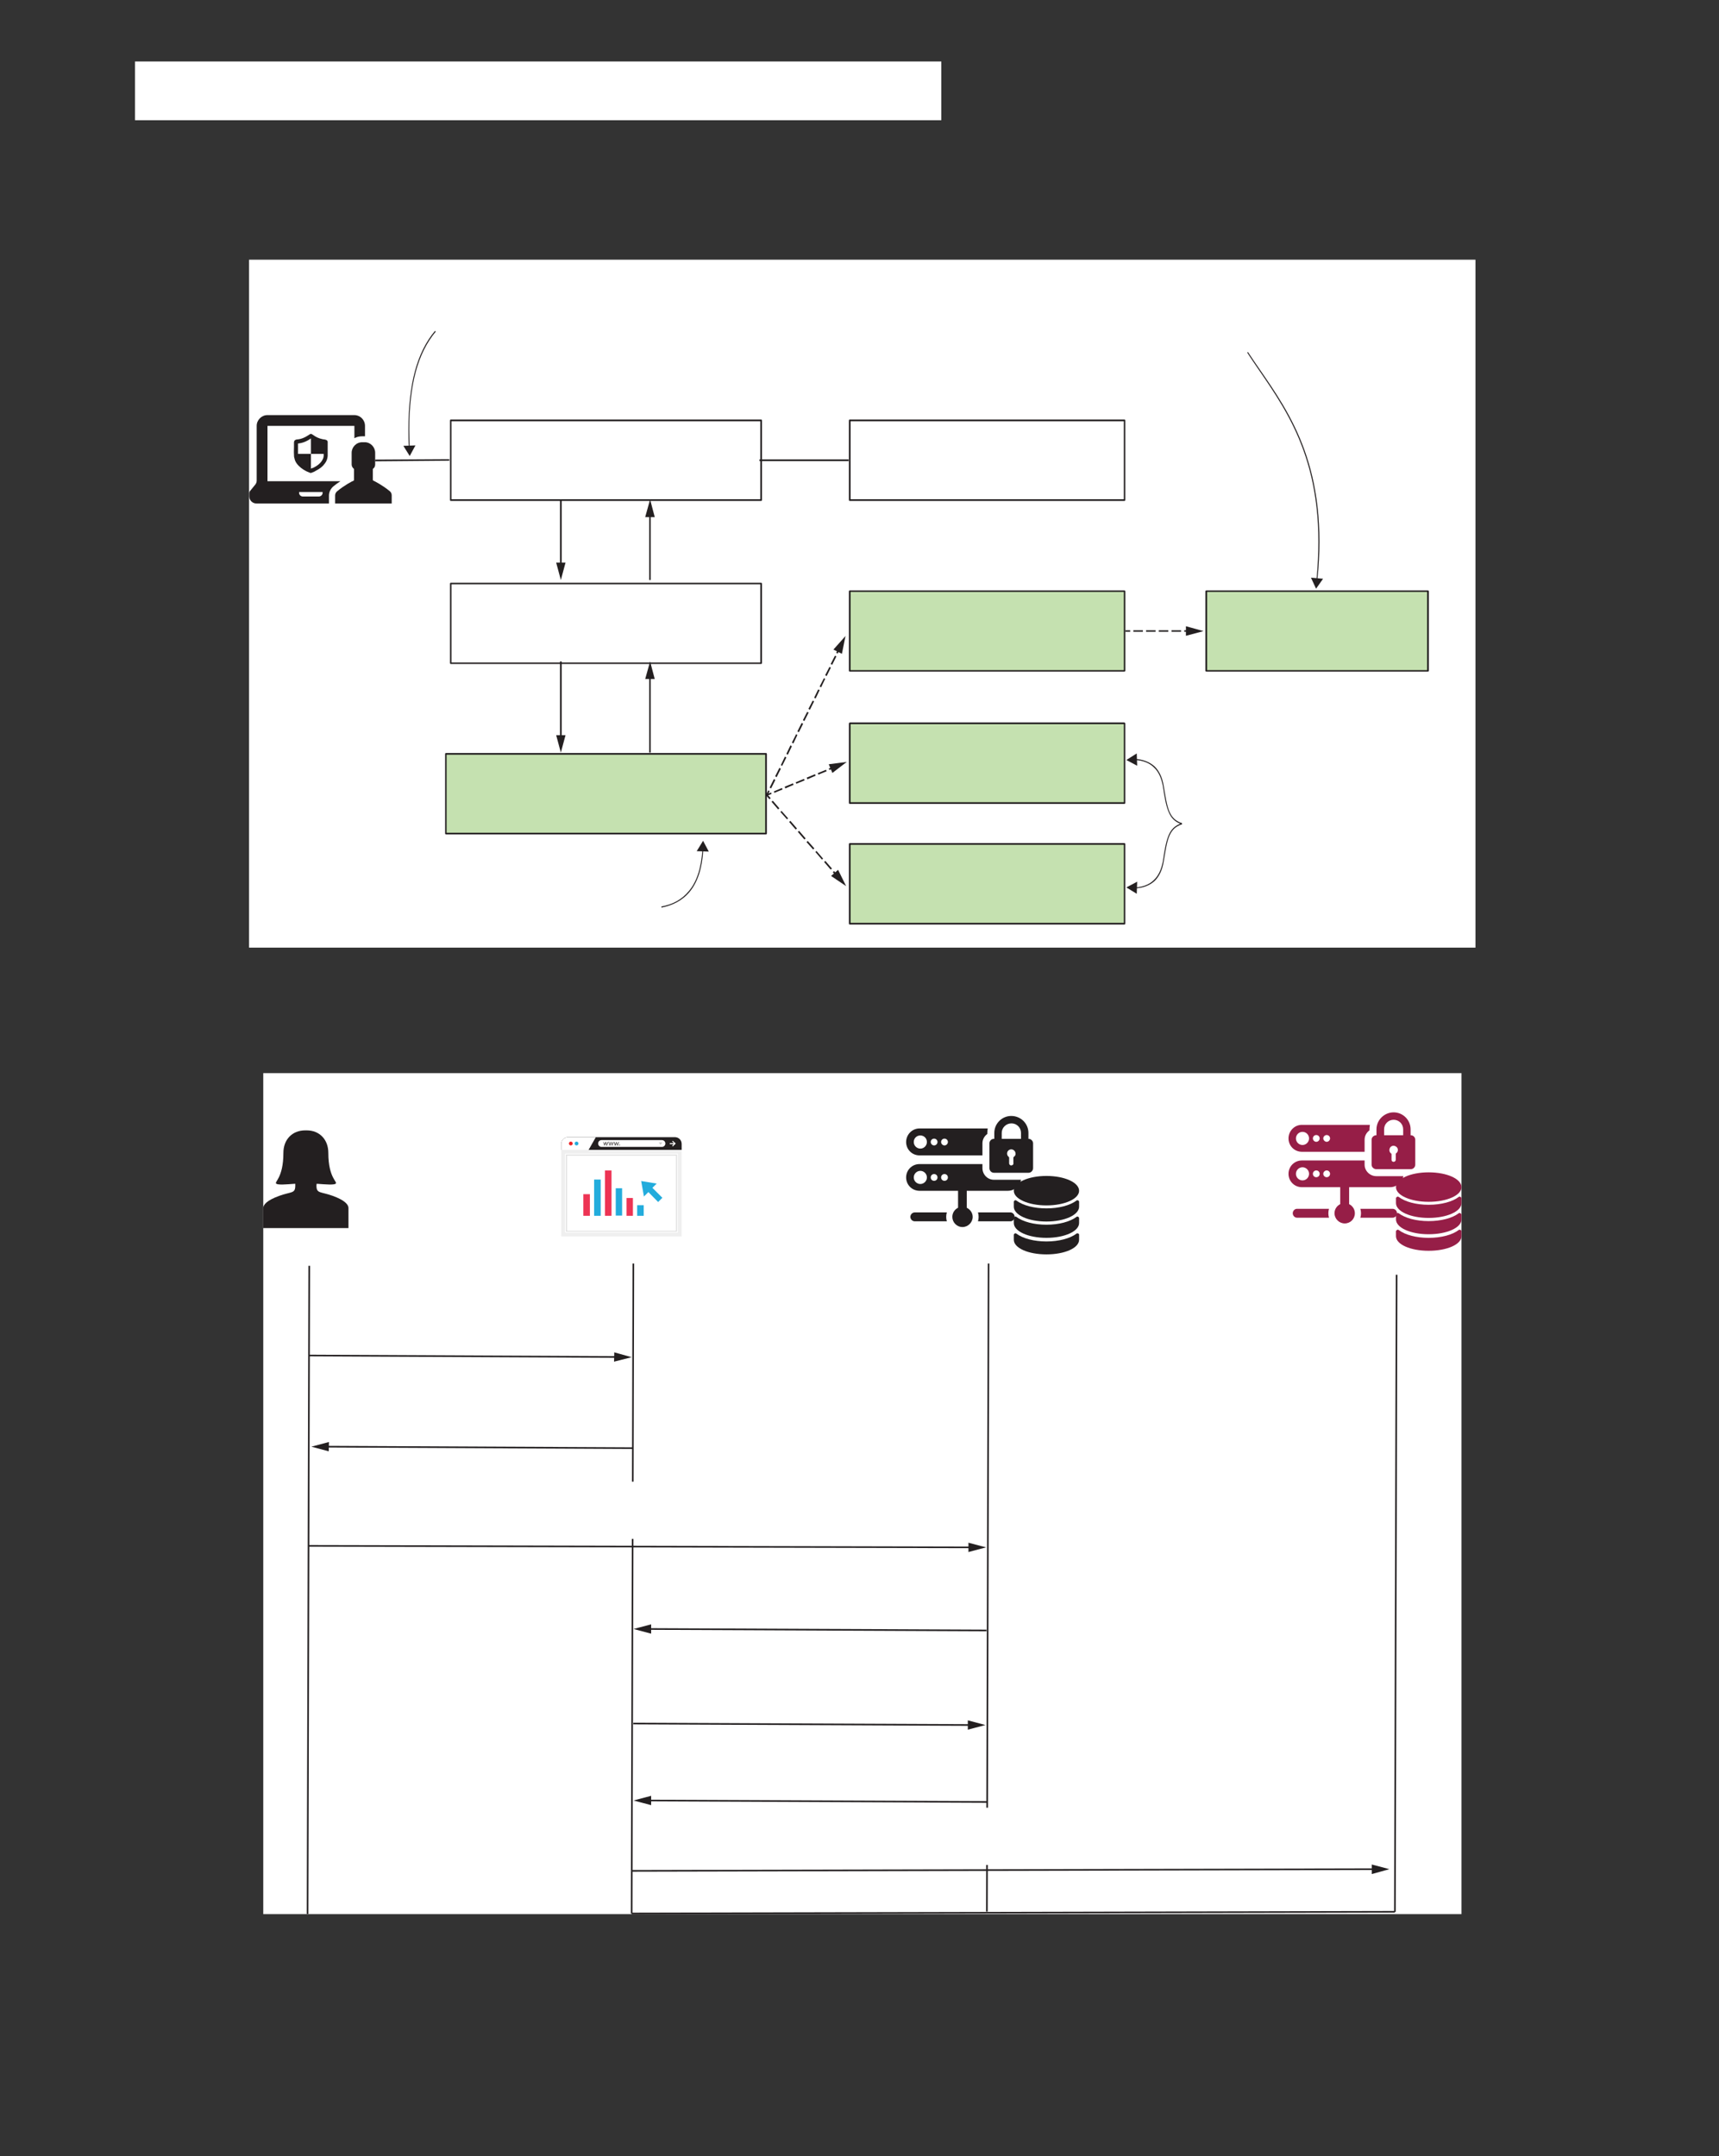 <?xml version="1.0" encoding="UTF-8" standalone="no"?>
<!DOCTYPE svg PUBLIC "-//W3C//DTD SVG 1.1//EN"
"http://www.w3.org/Graphics/SVG/1.1/DTD/svg11.dtd">
<svg viewBox="0 0 811 1017" version="1.1" xmlns="http://www.w3.org/2000/svg" xmlns:xlink="http://www.w3.org/1999/xlink">
<rect x="0" y="0" width="811" height="1017" fill="#333333" stroke="none"/>
<defs>
<clipPath id="c0_561"><path d="M63.7,56.7V29H444.1V56.7Z"/></clipPath>
<style type="text/css"><![CDATA[
.g0_561{
fill: #FFFFFF;
}
.g1_561{
fill: #C5E1B0;
}
.g2_561{
fill: #231F20;
}
.g3_561{
fill: #EFEFEF;
}
.g4_561{
fill: #DFDFDF;
}
.g5_561{
fill: #EC2224;
}
.g6_561{
fill: #23ACDC;
}
.g7_561{
fill: #C9C9C8;
}
.g8_561{
fill: #ED3454;
}
.g9_561{
fill: #961E47;
}
.ga_561{
fill: none;
stroke: #231F20;
stroke-width: 0.763;
stroke-linecap: butt;
stroke-linejoin: miter;
stroke-miterlimit: 4;
}
]]></style>
</defs>
<path d="M117.5,447H696.1V122.5H117.5Z" class="g0_561"/>
<path d="M400.9,316.5h130V278.9h-130Z" class="g1_561"/>
<path d="M210.4,393.2h151V355.6h-151Z" class="g1_561"/>
<path d="M400.9,378.8H530.5V341.2H400.9Z" class="g1_561"/>
<path d="M400.9,435.7H530.5V398.1H400.9Z" class="g1_561"/>
<path d="M569.1,316.5H673.7V278.9H569.1Z" class="g1_561"/>
<path d="M210.4,355.6v.4H361v36.8H210.7V355.6h-.3v.4v-.4H210v37.6l.1,.3l.3,.1h151l.3,-.1l.1,-.3V355.6l-.1,-.3l-.3,-.1h-151l-.3,.1l-.1,.3h.4Z" class="g2_561"/>
<path d="M212.6,275.2v.4H358.7v36.9H213V275.2h-.4v.4v-.4h-.3v37.6l.1,.3l.2,.1H359.1l.3,-.1l.1,-.3V275.2l-.1,-.2l-.3,-.1H212.6l-.2,.1l-.1,.2h.3Z" class="g2_561"/>
<path d="M212.6,198.3v.4H358.7v36.8H213V198.3h-.4v.4v-.4h-.3v37.6l.1,.3l.2,.1H359.1l.3,-.1l.1,-.3V198.3l-.1,-.3l-.3,-.1H212.6l-.2,.1l-.1,.3h.3Z" class="g2_561"/>
<path d="M400.9,198.3v.4H530.2v36.8H401.3V198.3h-.4v.4v-.4h-.4v37.6l.1,.3l.3,.1H530.5l.3,-.1l.1,-.3V198.3l-.1,-.3l-.3,-.1H400.9l-.3,.1l-.1,.3h.4Z" class="g2_561"/>
<path d="M400.9,278.9v.3H530.2v36.9H401.3V278.9h-.4v.3v-.3h-.4v37.6l.1,.2l.3,.1H530.5l.3,-.1l.1,-.2V278.9l-.1,-.3l-.3,-.1H400.9l-.3,.1l-.1,.3h.4Z" class="g2_561"/>
<path d="M400.9,341.2v.4H530.2v36.8H401.3V341.2h-.4v.4v-.4h-.4v37.6l.1,.3l.3,.1H530.5l.3,-.1l.1,-.3V341.2l-.1,-.2l-.3,-.2H400.9l-.3,.2l-.1,.2h.4Z" class="g2_561"/>
<path d="M400.9,398.1v.4H530.2v36.8H401.3V398.1h-.4v.4v-.4h-.4v37.6l.1,.3l.3,.1H530.5l.3,-.1l.1,-.3V398.1l-.1,-.3l-.3,-.1H400.9l-.3,.1l-.1,.3h.4Z" class="g2_561"/>
<path d="M569.1,278.9v.3H673.3v36.9H569.5V278.9h-.4v.3v-.3h-.4v37.6l.1,.2l.3,.1H673.7l.3,-.1l.1,-.2V278.9l-.1,-.3l-.3,-.1H569.1l-.3,.1l-.1,.3h.4Z" class="g2_561"/>
<path d="M184.8,233.7c0,-.8,-.3,-1.5,-.9,-2c-3.4,-2.8,-7.1,-4.7,-7.8,-5l-.2,-.2v-5.3c.7,-.5,1.1,-1.2,1.1,-2.1v-5.5c0,-2.7,-2.2,-5,-4.9,-5h-1.2c-2.8,0,-5,2.3,-5,5v5.5c0,.9,.5,1.6,1.1,2.1v5.3l-.1,.2c-.8,.3,-4.4,2.2,-7.8,5c-.6,.5,-1,1.2,-1,2v3.8h26.7v-3.8Z" class="g2_561"/>
<path d="M153.5,207.4l-.4,-.1c-.4,0,-.8,-.1,-1.2,-.2c-1.4,-.3,-2.8,-.9,-4.3,-2c-.3,-.2,-.5,-.4,-.9,-.4c-.4,0,-.7,.2,-.9,.4c-2.1,1.4,-3.9,2.1,-5.8,2.2c-.5,.1,-1.3,.3,-1.3,1.5v1.9c0,1.2,-.1,2.5,0,3.8c0,.5,0,1.1,.2,1.6c.2,1.3,.9,2.5,2,3.6c1.4,1.4,3.1,2.5,5.3,3.3c.1,0,.3,.1,.4,.1c.2,0,.5,-.1,.6,-.2l.6,-.2c.4,-.2,.9,-.4,1.3,-.7c1.8,-.9,3.1,-1.9,4.1,-3.3c.9,-1.1,1.3,-2.4,1.4,-3.6c0,-.9,0,-1.8,0,-2.6v-3.8c.1,-.7,-.4,-1.2,-1.1,-1.3Zm-.8,7.6c0,.9,-.4,1.7,-1,2.6c-.8,1.1,-1.9,2,-3.4,2.8c-.4,.2,-.8,.4,-1.3,.5c-.1,.1,-.2,.1,-.3,.2v-7h-6.1c0,-1.2,0,-2.3,0,-3.4v-1.5c2,-.2,4,-.9,6.1,-2.4v7.3h6c0,.3,0,.6,0,.9Z" class="g2_561"/>
<path d="M121,237.5h34.2v-3.8c0,-1.6,.8,-3.2,2.1,-4.3c1.1,-.9,2.2,-1.7,3.3,-2.4H126.2V200.9h41v5.8c1.1,-.6,2.3,-.9,3.7,-.9h1.3v-4.9c0,-2.8,-2.2,-5.1,-5.1,-5.1H126.2c-2.8,0,-5.1,2.3,-5.1,5.1v25.8c0,.6,-.2,1.3,-.6,1.8l-2.6,3.2c-.2,.3,-.3,.6,-.3,.9v1.5c0,1.9,1.5,3.4,3.4,3.4Zm20.2,-5.4h11v.4c0,.9,-.8,1.7,-1.8,1.7h-7.5c-1,0,-1.8,-.8,-1.8,-1.7v-.4h.1Z" class="g2_561"/>
<path d="M177,217.6l35,-.3v-.7l-35,.2Z" class="g2_561"/>
<path d="M362.1,375.2l1,-2l-.6,-.4l-1.1,2.1Z" class="g2_561"/>
<path d="M363.8,371.9l2,-4l-.7,-.4l-2,4Zm2.6,-5.3l2,-4l-.7,-.4l-2,4Zm2.6,-5.3l2,-4l-.7,-.4l-1.9,4Zm2.7,-5.3l1.9,-4l-.7,-.4l-1.9,4Zm2.6,-5.3l1.9,-4l-.6,-.4l-2,4Zm2.6,-5.3l2,-4l-.7,-.4l-2,4Zm2.6,-5.3l2,-4l-.7,-.3l-2,3.9Zm2.6,-5.3l2,-4l-.7,-.3l-2,3.9Zm2.7,-5.3l1.9,-4l-.7,-.3l-1.9,3.9Zm2.6,-5.3l1.9,-4l-.6,-.3l-2,3.9Zm2.6,-5.3l2,-4l-.7,-.3l-2,3.9Zm2.6,-5.3l2,-4l-.7,-.3l-2,3.9Z" class="g2_561"/>
<path d="M395.2,308.3l1,-2.1l-.6,-.3l-1.1,2Z" class="g2_561"/>
<path d="M397.2,308.4l1.7,-8.4l-5.7,6.4l4,2Z" class="g2_561"/>
<path d="M361.9,375.4l2.1,-.9l-.2,-.7l-2.2,.9Z" class="g2_561"/>
<path d="M365.3,374l3.9,-1.6l-.3,-.7l-3.8,1.6Zm5.2,-2.1l3.9,-1.7l-.3,-.7l-3.9,1.6Zm5.2,-2.2l3.9,-1.6l-.3,-.7l-3.9,1.6Zm5.2,-2.1l3.9,-1.7l-.3,-.7l-3.9,1.6Zm5.2,-2.2l3.9,-1.6l-.3,-.7l-3.9,1.6Z" class="g2_561"/>
<path d="M391.3,363.2l2.1,-.8l-.3,-.7l-2.1,.8Z" class="g2_561"/>
<path d="M392.7,364.6l6.8,-5.2l-8.5,1.1l1.7,4.1Z" class="g2_561"/>
<path d="M361.5,375.3L363,377l.6,-.5l-1.5,-1.7Z" class="g2_561"/>
<path d="M364,378.2l3.1,3.6l.6,-.5l-3.1,-3.6Zm4.2,4.8l3.1,3.5l.5,-.5l-3.1,-3.5Zm4.1,4.7l3.1,3.6l.6,-.5l-3.1,-3.6Zm4.1,4.7l3.1,3.6l.6,-.5L377,391.9Zm4.1,4.8l3.1,3.5l.6,-.5l-3.1,-3.5Zm4.2,4.7l3.1,3.6l.5,-.5l-3.1,-3.6Zm4.1,4.7l3.1,3.6l.6,-.5l-3.1,-3.6Z" class="g2_561"/>
<path d="M392.9,411.4l1.5,1.7l.6,-.5l-1.5,-1.7Z" class="g2_561"/>
<path d="M392.1,413.2l7.1,4.8l-3.8,-7.7l-3.3,2.9Z" class="g2_561"/>
<path d="M530.9,298h2.3v-.7h-2.3Z" class="g2_561"/>
<path d="M534.7,298h4.5v-.7h-4.5Zm6,0h4.5v-.7h-4.5Zm6,0h4.5v-.7h-4.5Zm6,0h4.5v-.7h-4.5Z" class="g2_561"/>
<path d="M558.7,298H561v-.7h-2.3Z" class="g2_561"/>
<path d="M559.5,299.9l8.3,-2.2l-8.3,-2.3v4.5Z" class="g2_561"/>
<path d="M358.3,217.5h42.1v-.8H358.3Z" class="g2_561"/>
<path d="M312.1,428.1c5.2,-1,9.9,-3.3,13.4,-7.6c3.5,-4.3,5.8,-10.7,6.3,-19.7l-.4,-.1c-.6,9.1,-2.8,15.3,-6.3,19.5c-3.4,4.2,-7.9,6.5,-13.1,7.4l.1,.5Z" class="g2_561"/>
<path d="M334.4,401.7l-2.7,-5.1l-3,4.9l5.7,.2Z" class="g2_561"/>
<path d="M588.4,166.3c13.5,20.8,33.6,42.8,33.6,89.2c0,5.6,-.3,11.6,-.9,18.1h.4c.7,-6.4,1,-12.5,1,-18.1c0,-46.6,-20.2,-68.7,-33.7,-89.4l-.4,.2Z" class="g2_561"/>
<path d="M618.5,272.5l2.4,5.2l3.3,-4.7l-5.7,-.5Z" class="g2_561"/>
<path d="M535.5,358.5c3.8,.2,6.8,1.4,8.9,3.5c2.2,2,3.5,5,4.2,8.7c.8,5.4,1.5,9.3,2.7,12.2c1.2,3,3,4.8,6.2,5.9l.2,-.5c-3.1,-1,-4.8,-2.7,-6,-5.5c-1.2,-2.9,-1.8,-6.8,-2.7,-12.2c-.6,-3.7,-2,-6.8,-4.2,-9c-2.3,-2.1,-5.4,-3.4,-9.3,-3.6v.5Z" class="g2_561"/>
<path d="M536.5,361.2l-5.1,-2.7l4.9,-3.1l.2,5.8Z" class="g2_561"/>
<path d="M535.5,419c3.9,-.1,7,-1.4,9.3,-3.5c2.2,-2.2,3.6,-5.3,4.2,-9c.9,-5.4,1.5,-9.4,2.7,-12.2c1.2,-2.8,2.9,-4.5,6,-5.5l-.2,-.5c-3.2,1.1,-5,2.9,-6.2,5.8c-1.2,2.9,-1.9,6.9,-2.7,12.3c-.7,3.7,-2,6.6,-4.2,8.7c-2.1,2.1,-5.1,3.3,-8.9,3.5v.4Z" class="g2_561"/>
<path d="M536.3,421.6l-4.9,-3l5.1,-2.7l-.2,5.7Z" class="g2_561"/>
<path d="M205.2,156.1c-8.6,10.3,-12.5,25.2,-12.5,46.6c0,2.7,0,5.4,.2,8.3h.4c-.1,-2.9,-.2,-5.6,-.2,-8.3c0,-21.4,4,-36.1,12.5,-46.3l-.4,-.3Z" class="g2_561"/>
<path d="M190.3,210.3l3,4.8l2.7,-5l-5.7,.2Z" class="g2_561"/>
<path d="M264.2,266.9h.8V235.6h-.8Z" class="g2_561"/>
<path d="M262.4,265.4l2.2,8.2l2.2,-8.2h-4.4Z" class="g2_561"/>
<path d="M306.3,273.6h.7V242.4h-.7Z" class="g2_561"/>
<path d="M304.4,243.9l2.3,-8.3l2.2,8.3h-4.5Z" class="g2_561"/>
<path d="M264.2,348.3h.8V312h-.8Z" class="g2_561"/>
<path d="M262.4,346.8l2.2,8.2l2.2,-8.2h-4.4Z" class="g2_561"/>
<path d="M306.3,355h.7V318.8h-.7Z" class="g2_561"/>
<path d="M304.4,320.3l2.3,-8.3l2.2,8.3h-4.5Z" class="g2_561"/>
<path d="M124.2,902.9H689.5V506.2H124.2Z" class="g0_561"/>
<path d="M321.6,542.4v-2.8c0,-1.8,-1.4,-3.2,-3.2,-3.2H268c-1.8,0,-3.2,1.4,-3.2,3.2v2.8h56.8Z" class="g2_561"/>
<path d="M281.1,536.4H268c-1.8,0,-3.2,1.4,-3.2,3.2v2.8h12.9l3.4,-6Z" class="g0_561"/>
<path d="M265.7,582.3h55v-39h-55Z" class="g0_561"/>
<path d="M319.8,544.2v37.2H266.6V544.2h53.2m1.8,-1.8H264.8v40.8h56.8Z" class="g3_561"/>
<path d="M318.9,545.1v35.5H267.5V545.1h51.4m.5,-.5H267V581h52.4Z" class="g4_561"/>
<path d="M270.2,539.4c0,.5,-.4,.9,-.9,.9c-.5,0,-.9,-.4,-.9,-.9c0,-.5,.4,-.9,.9,-.9c.5,0,.9,.4,.9,.9Z" class="g5_561"/>
<path d="M272.9,539.4c0,.5,-.4,.9,-.9,.9c-.5,0,-.9,-.4,-.9,-.9c0,-.5,.4,-.9,.9,-.9c.5,0,.9,.4,.9,.9Z" class="g6_561"/>
<path d="M275.6,539.4c0,.5,-.4,.9,-.9,.9c-.5,0,-.9,-.4,-.9,-.9c0,-.5,.4,-.9,.9,-.9c.5,0,.9,.4,.9,.9Z" class="g0_561"/>
<path d="M312.3,541H283.8c-.9,0,-1.6,-.7,-1.6,-1.6c0,-.9,.7,-1.6,1.6,-1.6h28.5c.9,0,1.6,.7,1.6,1.6c0,.9,-.7,1.6,-1.6,1.6Z" class="g0_561"/>
<path d="M284.8,538.7l.3,.8c0,.2,0,.4,.1,.5c0,-.1,.1,-.3,.1,-.5l.3,-.8h.3l.2,.8c.1,.2,.1,.4,.1,.5h.1c0,-.1,0,-.3,.1,-.5l.2,-.8h.3l-.5,1.6h-.3l-.2,-.7c-.1,-.2,-.1,-.4,-.2,-.6c0,.2,-.1,.4,-.1,.6l-.3,.7h-.2l-.5,-1.6h.2Z" class="g2_561"/>
<path d="M287.4,538.7l.2,.8c0,.2,.1,.4,.1,.5c.1,-.1,.1,-.3,.2,-.5l.2,-.8h.3l.2,.8c.1,.2,.1,.4,.2,.5c0,-.1,.1,-.3,.1,-.5l.3,-.8h.3l-.6,1.6h-.2l-.3,-.8c0,-.2,-.1,-.3,-.1,-.5c-.1,.2,-.1,.3,-.2,.5l-.2,.8h-.3l-.5,-1.7h.3v.1Z" class="g2_561"/>
<path d="M289.9,538.7l.2,.8c.1,.2,.1,.4,.2,.5c0,-.1,.1,-.3,.1,-.5l.3,-.8h.2l.3,.8c0,.2,.1,.4,.1,.5h.1c0,-.1,0,-.3,.1,-.5l.2,-.8h.3l-.5,1.6h-.3l-.2,-.7c-.1,-.2,-.1,-.4,-.2,-.6c0,.2,-.1,.4,-.1,.6l-.3,.7h-.3l-.5,-1.6h.3Z" class="g2_561"/>
<path d="M292.1,540.1c0,-.1,.1,-.2,.2,-.2c.2,0,.2,.1,.2,.2q0,.2,-.2,.2c-.1,0,-.2,0,-.2,-.2Z" class="g2_561"/>
<path d="M316,539.7h2.5v-.5H316Z" class="g0_561"/>
<path d="M317.1,538.4l.3,-.3l1.4,1.3l-1.4,1.4l-.3,-.4l1,-1l-1,-1Z" class="g0_561"/>
<path d="M312.5,538.9l-.9,1.1l-.8,-1.1h1.7Z" class="g7_561"/>
<path d="M295.6,573.5h3v-8.4h-3Z" class="g8_561"/>
<path d="M300.6,573.5h3.1v-5h-3.1Z" class="g6_561"/>
<path d="M290.5,573.4h3V560.5h-3Z" class="g6_561"/>
<path d="M285.4,573.5h3.1V552.1h-3.1Z" class="g8_561"/>
<path d="M280.3,573.5h3.1V556.4h-3.1Z" class="g6_561"/>
<path d="M275.2,573.5h3.1V563.3h-3.1Z" class="g8_561"/>
<path d="M309.8,558.3l-7.3,-1.2l1.3,7.3l2.1,-2.1l4.6,4.7l2,-2l-4.7,-4.7l2,-2Z" class="g6_561"/>
<path d="M157,564.1c-5.8,-2.1,-7.7,-1,-7.7,-4.8c0,-.2,0,-.5,.1,-.9h.2c4,.3,7.8,.6,8.7,0c1.3,-.9,-3.4,-2.4,-3.4,-14.6c0,-6.2,-4.1,-10.6,-10.2,-10.6q-.1,0,-.2,0q-.1,0,-.1,0q-.1,0,-.1,0q-.1,0,-.1,0q-.1,0,-.2,0c-6.2,0,-10.3,4.4,-10.3,10.6c0,12.2,-4.6,13.7,-3.3,14.6c.9,.6,4.7,.3,8.6,0h.3c0,.4,0,.7,0,.9c0,3.8,-1.8,2.7,-7.6,4.8c-5.8,2.1,-7.5,4.2,-7.5,5.7c0,1.4,0,9.5,0,9.5h40.2c0,0,0,-8.1,0,-9.5c0,-1.5,-1.6,-3.6,-7.4,-5.7Z" class="g2_561"/>
<path d="M433.8,545h29.7v-5.7c0,-1.8,.9,-3.4,2.3,-4.4v-.5c0,-.7,.1,-1.4,.2,-2.1H433.8c-3.5,0,-6.3,2.9,-6.3,6.4c0,3.5,2.8,6.3,6.3,6.3Zm11.8,-7.9c.9,0,1.6,.7,1.6,1.6c0,.8,-.7,1.6,-1.6,1.6c-.9,0,-1.6,-.8,-1.6,-1.6c0,-.9,.7,-1.6,1.6,-1.6Zm-4.9,0c.9,0,1.6,.7,1.6,1.6c0,.8,-.7,1.6,-1.6,1.6c-.9,0,-1.6,-.8,-1.6,-1.6c0,-.9,.7,-1.6,1.6,-1.6Zm-6.5,-1.5c1.7,0,3.1,1.3,3.1,3.1c0,1.7,-1.4,3.1,-3.1,3.1c-1.7,0,-3.1,-1.4,-3.1,-3.1c0,-1.8,1.4,-3.1,3.1,-3.1Z" class="g2_561"/>
<path d="M446.4,574c0,-.7,.1,-1.4,.3,-2.1H431.6c-1.2,0,-2.1,1,-2.1,2.1c0,1.1,.9,2.1,2.1,2.1h15.1c-.2,-.7,-.3,-1.4,-.3,-2.1Z" class="g2_561"/>
<path d="M478.7,574c0,-1.1,-.9,-2.1,-2,-2.1H461.4c.2,.7,.3,1.4,.3,2.1c0,.7,-.1,1.4,-.3,2.1h15.3c1.1,0,2,-1,2,-2.1Z" class="g2_561"/>
<path d="M468.9,553.2h16.4c1.1,0,2.1,-1,2.1,-2.2V539.3c0,-1.1,-1,-2.1,-2.1,-2.1h-.1v-2.8c0,-4.4,-3.6,-8,-8.1,-8c-4.4,0,-8,3.6,-8,8v2.8h-.2c-1.2,0,-2.1,1,-2.1,2.1V551c0,1.2,.9,2.2,2.1,2.2Zm9.4,-7.5c-.1,.1,-.2,.3,-.2,.4c0,.9,0,1.8,0,2.6c.1,.4,-.1,.7,-.5,.9c-.7,.4,-1.5,-.1,-1.5,-.9c0,-.8,0,-1.7,0,-2.5c0,-.2,0,-.3,-.1,-.4c-.8,-.6,-1.1,-1.6,-.7,-2.5c.4,-.8,1.3,-1.3,2.2,-1.1c.9,.2,1.6,1,1.6,1.9c.1,.7,-.2,1.2,-.8,1.6Zm-5.7,-11.3c0,-2.5,2.1,-4.5,4.6,-4.5c2.5,0,4.5,2,4.5,4.5v2.8h-9.1v-2.8Z" class="g2_561"/>
<path d="M433.8,561.7H452v8c-1.6,.8,-2.7,2.4,-2.7,4.3c0,2.6,2.1,4.8,4.8,4.8c2.6,0,4.8,-2.2,4.8,-4.8c0,-1.9,-1.2,-3.5,-2.8,-4.3v-8h19.4c3.1,0,5.7,-2.2,6.2,-5.2H468.9c-3,0,-5.4,-2.5,-5.4,-5.5v-1.9H433.8c-3.5,0,-6.3,2.8,-6.3,6.3c0,3.5,2.8,6.3,6.3,6.3Zm11.8,-7.9c.9,0,1.6,.7,1.6,1.6c0,.9,-.7,1.6,-1.6,1.6c-.9,0,-1.6,-.7,-1.6,-1.6c0,-.9,.7,-1.6,1.6,-1.6Zm-4.9,0c.9,0,1.6,.7,1.6,1.6c0,.9,-.7,1.6,-1.6,1.6c-.9,0,-1.6,-.7,-1.6,-1.6c0,-.9,.7,-1.6,1.6,-1.6Zm-6.5,-1.5c1.7,0,3.1,1.4,3.1,3.1c0,1.7,-1.4,3.1,-3.1,3.1c-1.7,0,-3.1,-1.4,-3.1,-3.1c0,-1.7,1.4,-3.1,3.1,-3.1Z" class="g2_561"/>
<path d="M508.7,581.9c-.3,-.2,-.7,-.2,-.8,0c-3.1,2.3,-8.3,3.7,-14.2,3.7c-5.9,0,-11.1,-1.4,-14.2,-3.7c-.3,-.2,-.6,-.2,-.8,0c-.3,.1,-.4,.4,-.4,.6v2.3c0,3.9,6.8,6.9,15.4,6.9c8.6,0,15.4,-3,15.4,-6.9v-2.3c0,-.3,-.1,-.6,-.4,-.6Z" class="g2_561"/>
<path d="M508.7,566.3c-.3,-.2,-.7,-.2,-.8,0c-3.1,2.3,-8.3,3.7,-14.2,3.7c-5.9,0,-11.1,-1.4,-14.2,-3.7c-.3,-.2,-.6,-.2,-.8,0c-.3,.1,-.4,.4,-.4,.6v2.3c0,3.9,6.8,7,15.4,7c8.6,0,15.4,-3.1,15.4,-7v-2.3c0,-.2,-.1,-.5,-.4,-.6Z" class="g2_561"/>
<path d="M493.7,568.6c8.6,0,15.4,-3.1,15.4,-6.9c0,-3.9,-6.8,-7,-15.4,-7c-8.6,0,-15.4,3.1,-15.4,7c0,3.8,6.8,6.9,15.4,6.9Z" class="g2_561"/>
<path d="M508.7,574c-.3,-.2,-.7,-.2,-.8,0c-3.1,2.3,-8.3,3.7,-14.2,3.7c-5.9,0,-11.1,-1.4,-14.2,-3.7c-.3,-.2,-.6,-.2,-.8,0c-.3,.1,-.4,.5,-.4,.6v2.3c0,3.9,6.8,7,15.4,7c8.6,0,15.4,-3.1,15.4,-7v-2.3c0,-.1,-.1,-.5,-.4,-.6Z" class="g2_561"/>
<path d="M614.2,543.3h29.6v-5.7c0,-1.8,.9,-3.4,2.3,-4.4v-.5c0,-.7,.1,-1.4,.2,-2.1H614.2c-3.5,0,-6.3,2.9,-6.3,6.4c0,3.5,2.8,6.3,6.3,6.3Zm11.7,-7.9c.9,0,1.6,.7,1.6,1.6c0,.8,-.7,1.6,-1.6,1.6c-.8,0,-1.6,-.8,-1.6,-1.6c0,-.9,.8,-1.6,1.6,-1.6Zm-4.9,0c.9,0,1.6,.7,1.6,1.6c0,.8,-.7,1.6,-1.6,1.6c-.9,0,-1.6,-.8,-1.6,-1.6c0,-.9,.7,-1.6,1.6,-1.6Zm-6.5,-1.5c1.7,0,3.1,1.4,3.1,3.1c0,1.7,-1.4,3.1,-3.1,3.1c-1.7,0,-3.1,-1.4,-3.1,-3.1c0,-1.7,1.4,-3.1,3.1,-3.1Z" class="g9_561"/>
<path d="M626.7,572.3c0,-.7,.1,-1.4,.3,-2.1H611.9c-1.1,0,-2,1,-2,2.1c0,1.1,.9,2.1,2,2.1H627c-.2,-.7,-.3,-1.4,-.3,-2.1Z" class="g9_561"/>
<path d="M659.1,572.3c0,-1.1,-.9,-2.1,-2.1,-2.1H641.8c.2,.7,.3,1.4,.3,2.1c0,.7,-.1,1.4,-.3,2.1H657c1.2,0,2.1,-1,2.1,-2.1Z" class="g9_561"/>
<path d="M649.3,551.5h16.3c1.2,0,2.1,-1,2.1,-2.1V537.6c0,-1.1,-.9,-2.1,-2.1,-2.1h-.1v-2.8c0,-4.4,-3.6,-8,-8,-8c-4.4,0,-8.1,3.6,-8.1,8v2.8h-.1c-1.2,0,-2.2,1,-2.2,2.1v11.8c0,1.1,1,2.1,2.2,2.1Zm9.4,-7.5c-.2,.1,-.2,.3,-.2,.5c0,.8,0,1.7,0,2.5c0,.4,-.2,.7,-.5,.9c-.8,.4,-1.5,-.1,-1.5,-.9c0,-.8,0,-1.7,0,-2.5c0,-.2,0,-.3,-.2,-.4c-.8,-.6,-1,-1.6,-.6,-2.5c.3,-.8,1.3,-1.3,2.1,-1.1c1,.2,1.7,1,1.7,1.9c0,.7,-.3,1.2,-.8,1.6ZM653,532.7c0,-2.5,2,-4.5,4.5,-4.5c2.5,0,4.5,2,4.5,4.5v2.8h-9v-2.8Z" class="g9_561"/>
<path d="M614.2,560h18.1v8c-1.6,.8,-2.7,2.4,-2.7,4.3c0,2.6,2.2,4.8,4.8,4.8c2.7,0,4.8,-2.1,4.8,-4.8c0,-1.9,-1.1,-3.5,-2.7,-4.3v-8h19.3c3.1,0,5.7,-2.2,6.3,-5.2H649.3c-3,0,-5.5,-2.5,-5.5,-5.4v-2H614.2c-3.5,0,-6.3,2.8,-6.3,6.3c0,3.5,2.8,6.3,6.3,6.3Zm11.7,-7.9c.9,0,1.6,.7,1.6,1.6c0,.9,-.7,1.6,-1.6,1.6c-.8,0,-1.6,-.7,-1.6,-1.6c0,-.9,.8,-1.6,1.6,-1.6Zm-4.9,0c.9,0,1.6,.7,1.6,1.6c0,.9,-.7,1.6,-1.6,1.6c-.9,0,-1.6,-.7,-1.6,-1.6c0,-.9,.7,-1.6,1.6,-1.6Zm-6.5,-1.5c1.7,0,3.1,1.4,3.1,3.1c0,1.7,-1.4,3.1,-3.1,3.1c-1.7,0,-3.1,-1.4,-3.1,-3.1c0,-1.7,1.4,-3.1,3.1,-3.1Z" class="g9_561"/>
<path d="M689,580.2c-.3,-.2,-.6,-.2,-.8,0c-3,2.3,-8.3,3.7,-14.2,3.7c-5.8,0,-11.1,-1.4,-14.1,-3.7c-.4,-.2,-.7,-.2,-.8,0c-.3,.1,-.5,.4,-.5,.6v2.3c0,3.9,6.8,6.9,15.4,6.9c8.7,0,15.5,-3,15.5,-6.9v-2.3c0,-.3,-.2,-.6,-.5,-.6Z" class="g9_561"/>
<path d="M689,564.6c-.3,-.2,-.6,-.2,-.8,0c-3,2.3,-8.3,3.7,-14.2,3.7c-5.8,0,-11.1,-1.4,-14.1,-3.7c-.4,-.2,-.7,-.2,-.8,0c-.3,.1,-.5,.4,-.5,.6v2.3c0,3.9,6.8,7,15.4,7c8.7,0,15.5,-3.1,15.5,-7v-2.3c0,-.2,-.2,-.5,-.5,-.6Z" class="g9_561"/>
<path d="M674,566.9c8.7,0,15.5,-3.1,15.5,-6.9c0,-3.9,-6.8,-7,-15.5,-7c-8.6,0,-15.4,3.1,-15.4,7c0,3.8,6.8,6.9,15.4,6.9Z" class="g9_561"/>
<path d="M689,572.3c-.3,-.2,-.6,-.2,-.8,0c-3,2.3,-8.3,3.7,-14.2,3.7c-5.8,0,-11.1,-1.4,-14.1,-3.7c-.4,-.2,-.7,-.2,-.8,0c-.3,.2,-.5,.5,-.5,.6v2.3c0,3.9,6.8,7,15.4,7c8.7,0,15.5,-3.1,15.5,-7v-2.3c0,-.1,-.2,-.4,-.5,-.6Z" class="g9_561"/>
<path d="M145.9,597.1l-.8,305.7M298.8,596L298,902.6M466.4,596l-.8,305.7M658.9,601.3l-.8,300.5M145.7,639.4l145.6,.7" class="ga_561"/>
<path d="M289.7,642.3l8.3,-2.1l-8.2,-2.3l-.1,4.4Z" class="g2_561"/>
<path d="M298.6,683.1l-145,-.7" class="ga_561"/>
<path d="M155.2,680.2l-8.3,2.2l8.2,2.2l.1,-4.4Z" class="g2_561"/>
<path d="M145.5,729.2l312.9,.7" class="ga_561"/>
<path d="M456.9,732.1l8.3,-2.2l-8.3,-2.2v4.4Z" class="g2_561"/>
<path d="M465.4,769.1l-159.7,-.7" class="ga_561"/>
<path d="M307.2,766.2l-8.3,2.2l8.3,2.2v-4.4Z" class="g2_561"/>
<path d="M298.8,813l159.3,.7" class="ga_561"/>
<path d="M456.6,815.9l8.3,-2.2l-8.3,-2.2v4.4Z" class="g2_561"/>
<path d="M465.7,850l-160,-.7" class="ga_561"/>
<path d="M307.2,847.1l-8.3,2.2l8.3,2.2v-4.4Z" class="g2_561"/>
<path d="M298.4,882.5l350.3,-.8" class="ga_561"/>
<path d="M647.2,884l8.3,-2.3l-8.3,-2.2V884Z" class="g2_561"/>
<path d="M658.1,901.8L298,902.6" class="ga_561"/>
<path d="M295.1,725.9h8.6v-27h-8.6Z" class="g0_561"/>
<path d="M462.1,879.7h8.7v-27h-8.7Z" class="g0_561"/>
<path clip-path="url(#c0_561)" d="M63.7,56.7H444.1V29H63.7Z" class="g0_561"/>
</svg>